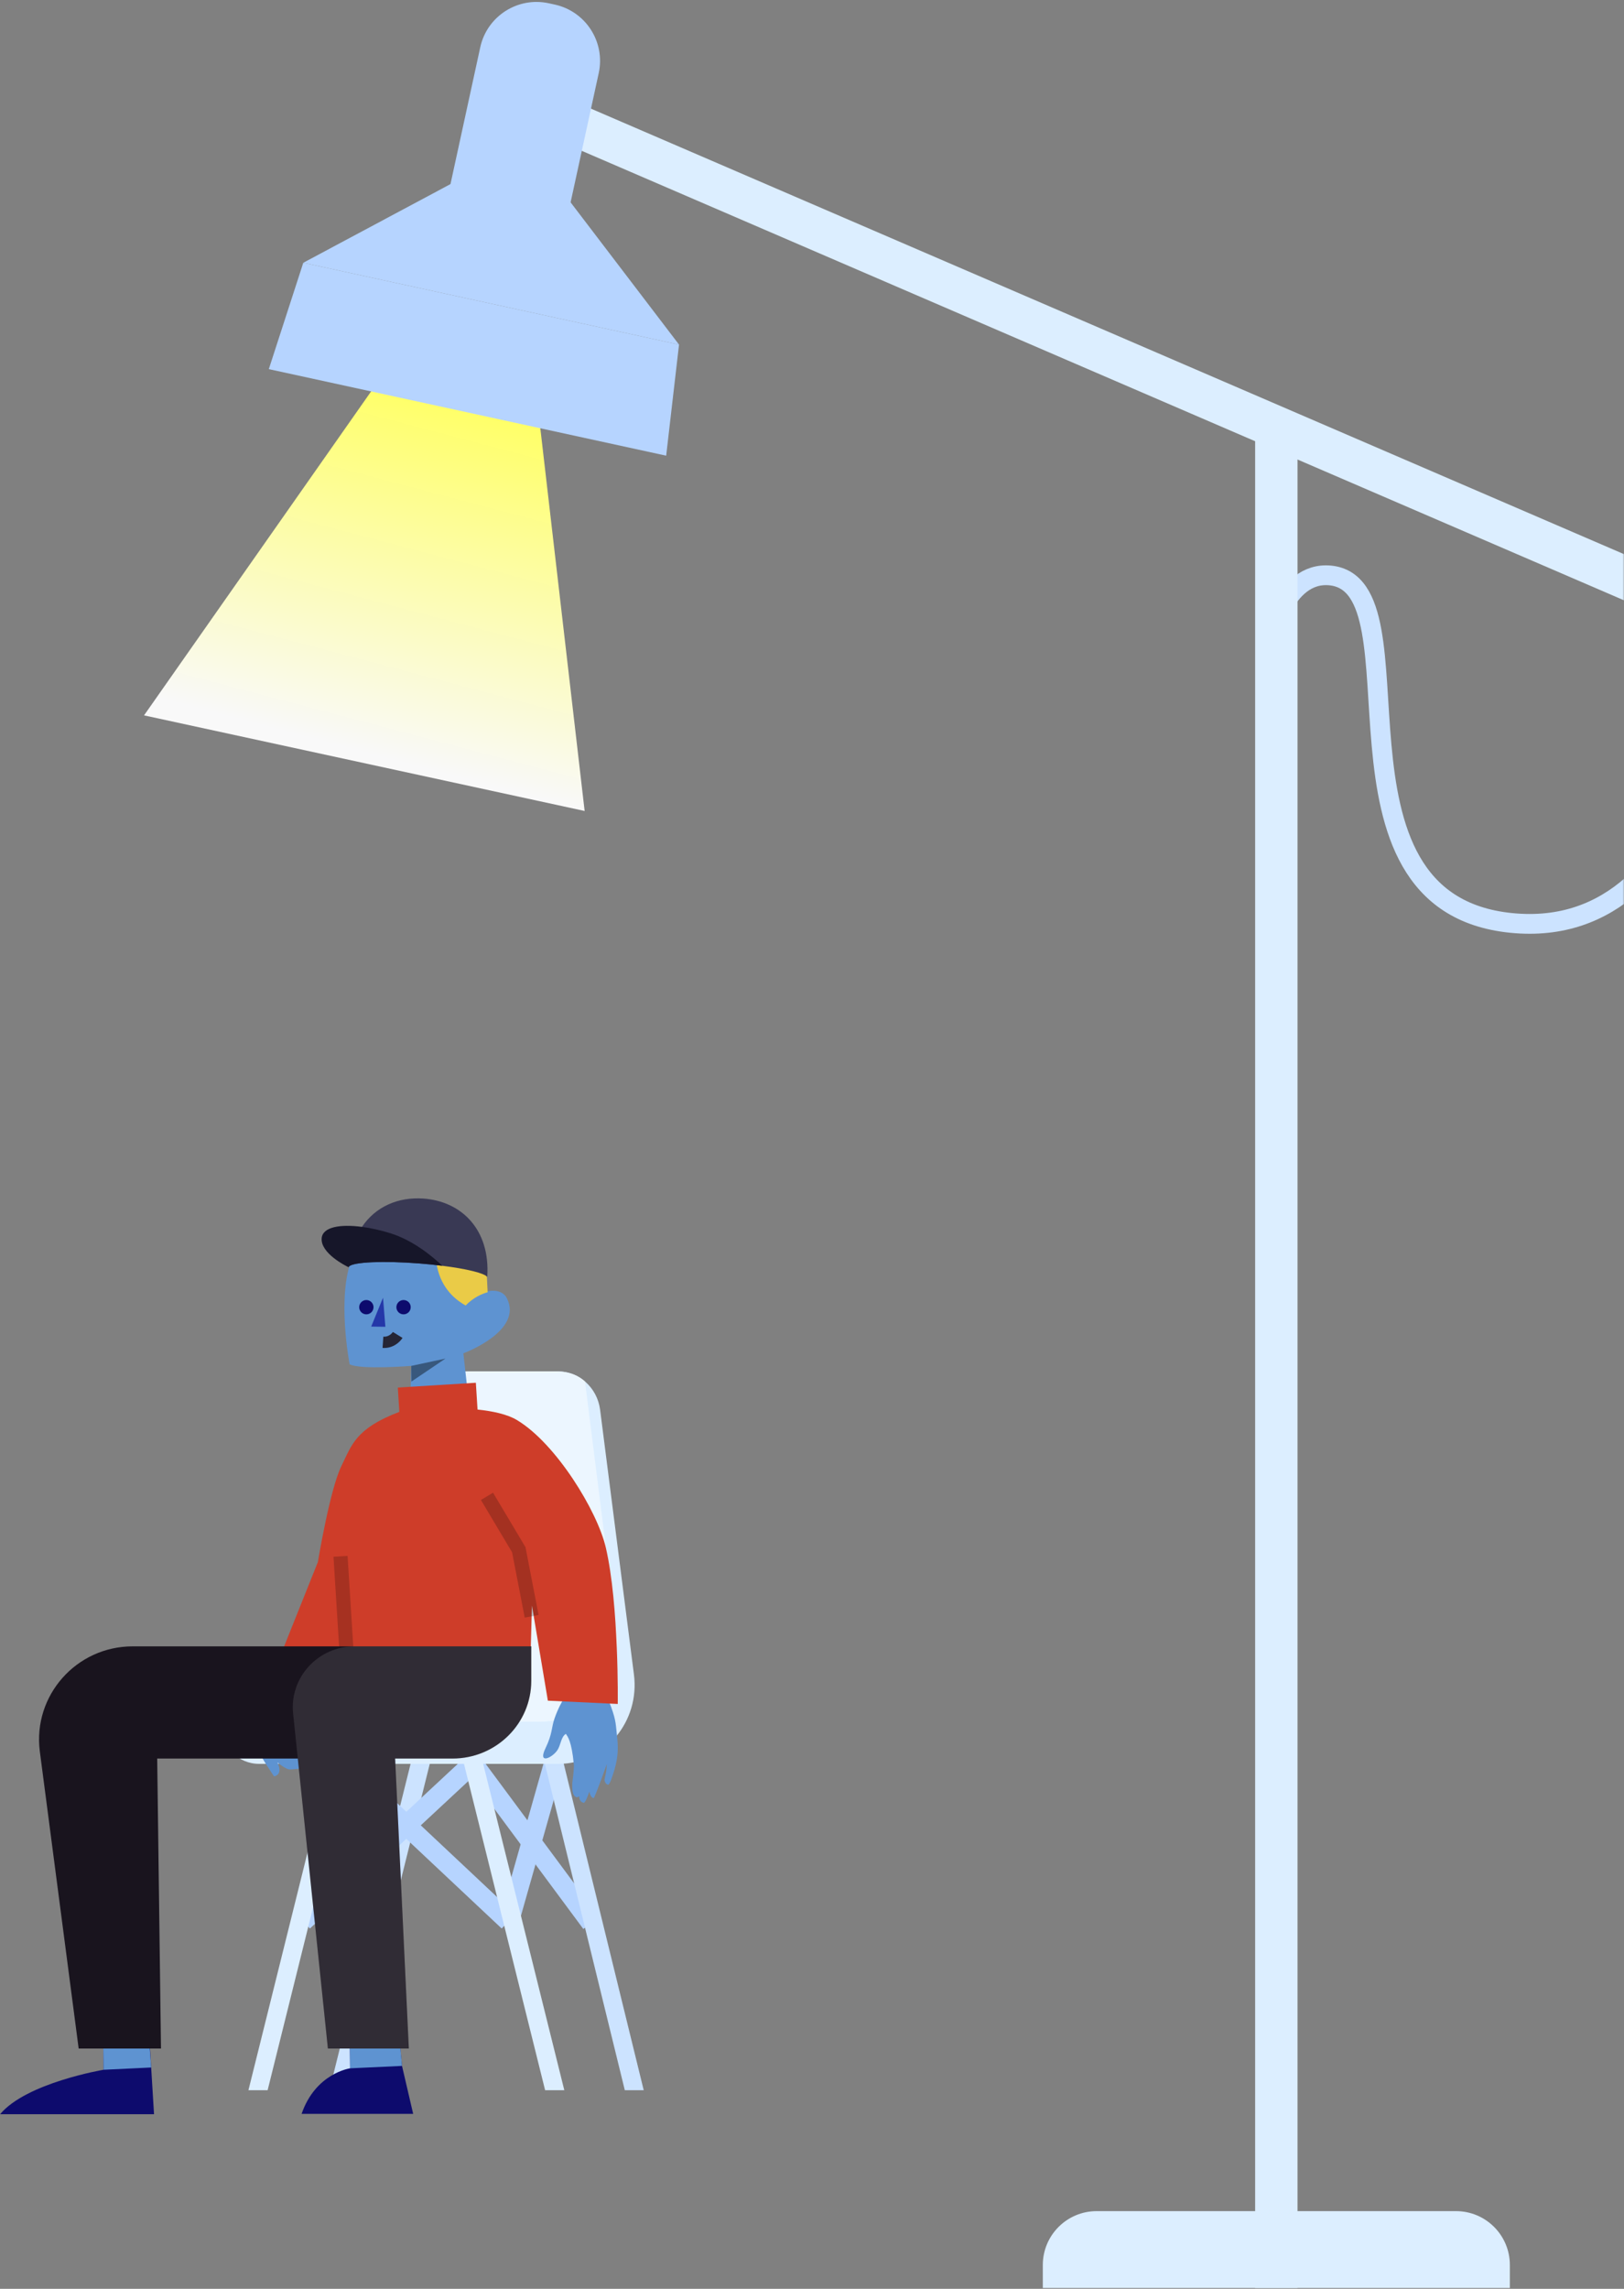 <?xml version="1.0" encoding="UTF-8"?>
<svg width="575px" height="810px" viewBox="0 0 575 810" version="1.1" xmlns="http://www.w3.org/2000/svg" xmlns:xlink="http://www.w3.org/1999/xlink">
    <rect x="0" y="0" width="575" height="810" fill="#808080" stroke="none"/>
    <title>Man</title>
    <defs>
        <rect id="path-1" x="0" y="0" width="605" height="882"></rect>
        <linearGradient x1="72.495%" y1="4.387%" x2="50%" y2="86.086%" id="linearGradient-3">
            <stop stop-color="#FFFF68" offset="0%"></stop>
            <stop stop-color="#F9F9F9" offset="100%"></stop>
        </linearGradient>
    </defs>
    <g id="Page-1" stroke="none" stroke-width="1" fill="none" fill-rule="evenodd">
        <g id="Mockup" transform="translate(-865, -1121)">
            <g id="Group" transform="translate(835, 1082)">
                <mask id="mask-2" fill="white">
                    <use xlink:href="#path-1"></use>
                </mask>
                <g id="Mask"></g>
                <g mask="url(#mask-2)">
                    <g transform="translate(29, 38)">
                        <polygon id="Path" fill="url(#linearGradient-3)" points="132.762 139 192.241 152.003 208 288 52 254.164"></polygon>
                        <g id="Background-Object-/-Lamp" stroke-width="1" fill="none" transform="translate(96, 0)">
                            <g id="Group-17" transform="translate(0.176, 0.447)">
                                <path d="M354.143,228.12 C354.143,228.12 359.049,202.567 375.808,204.204 C410.771,207.622 367.947,319.959 439.892,327.173 C511.834,334.386 519.307,221.853 519.307,221.853" id="Stroke-1" stroke="#CCE3FF" stroke-width="7"></path>
                                <path d="M356.729,153.316 L356.729,810.261" id="Stroke-3" stroke="#DCEEFF" stroke-width="15"></path>
                                <path d="M519.307,221.853 L89.982,36.791" id="Stroke-5" stroke="#DCEEFF" stroke-width="15"></path>
                                <path d="M274.047,810.262 L439.41,810.262 L439.41,802.121 C439.41,791.593 430.875,783.057 420.346,783.057 L293.109,783.057 C282.582,783.057 274.047,791.593 274.047,802.121 L274.047,810.262 Z" id="Fill-7" fill="#DCEEFF"></path>
                                <polygon id="Fill-10" fill="#B6D4FF" points="0 131.187 140.693 161.816 145.242 122.505 12.205 93.542"></polygon>
                                <path d="M62.89,72.294 L104.836,81.425 L116.811,26.424 C119.205,15.424 112.228,4.565 101.229,2.17 L99.117,1.71 C88.118,-0.685 77.258,6.291 74.863,17.292 L62.89,72.294 Z" id="Fill-12" fill="#B6D4FF"></path>
                                <polygon id="Fill-15" fill="#B6D4FF" points="145.242 122.505 103.504 67.77 72.92 61.112 12.205 93.542"></polygon>
                            </g>
                        </g>
                        <g id="Background-Object-/-Chair-/-3" stroke-width="1" fill="none" transform="translate(79, 485)">
                            <g id="Group-16" transform="translate(0.254, 0.771)">
                                <polygon id="Fill-1" fill="#CCE3FF" points="67.461 138.065 38.388 254.935 45.18 254.935 74.254 138.065"></polygon>
                                <path d="M101.774,195.952 L117.857,139.252" id="Stroke-2" stroke="#B6D4FF" stroke-width="7"></path>
                                <path d="M89.189,139.252 L131.095,195.794" id="Stroke-3" stroke="#B6D4FF" stroke-width="7"></path>
                                <path d="M89.189,139.252 L29.091,195.162" id="Fill-4" fill="#FFFFFF"></path>
                                <path d="M89.189,139.252 L29.091,195.162" id="Stroke-5" stroke="#B6D4FF" stroke-width="7"></path>
                                <polygon id="Fill-7" fill="#CCE3FF" points="114.314 137.995 142.968 254.935 149.662 254.935 121.008 137.995"></polygon>
                                <path d="M42.24,139.252 L101.774,195.162" id="Stroke-8" stroke="#B6D4FF" stroke-width="7"></path>
                                <polygon id="Fill-9" fill="#DCEEFF" points="38.782 138.065 9.709 254.935 16.501 254.935 45.574 138.065"></polygon>
                                <polygon id="Fill-10" fill="#DCEEFF" points="85.681 138.065 114.754 254.935 121.546 254.935 92.473 138.065"></polygon>
                                <path d="M0,125.041 L0,125.936 C0,133.402 6.06,139.45 13.53,139.45 L119.507,139.45 C135.854,139.45 148.434,124.458 146.178,107.66 L134.213,14.06 C133.178,6.308 126.793,0.539 119.248,0.539 L87.839,0.539 C80.299,0.539 73.915,6.308 72.873,14.06 L60.908,107.66 C60.816,108.328 60.752,108.996 60.714,109.66 L60.65,109.649 C60.65,109.649 58.437,125.041 37.864,125.041 L0,125.041 Z" id="Fill-11" fill="#DCEEFF"></path>
                                <path d="M113.367,124.507 L44.088,124.507 C58.902,121.8 60.651,109.649 60.651,109.649 L60.715,109.66 C60.754,108.997 60.818,108.328 60.91,107.66 L72.875,14.06 C73.916,6.308 80.3,0.539 87.84,0.539 L118.17,0.539 C122.31,0.539 125.78,1.364 128.877,4.133 L140.038,92.716 C142.294,109.514 129.714,124.507 113.367,124.507" id="Fill-13" fill="#ECF6FF"></path>
                            </g>
                        </g>
                        <g id="Character-/-Man-/-1" stroke-width="1" fill="none" transform="translate(148, 625.5) scale(-1, 1) translate(-148, -625.5) translate(0, 404)">
                            <g id="Man-/-Head-/-7" transform="translate(95.598, 0.198)">
                                <g id="Group-25" transform="translate(18.906, 20.891)">
                                    <g id="Face-color" transform="translate(-0, 16.217)" fill="#5E93D1" fill-rule="nonzero">
                                        <path d="M35.314,57.844 L34.886,43.076 C34.886,43.076 52.859,44.505 56.703,42.511 C56.703,42.511 61.402,18.338 55.798,4.951 L55.684,4.43 L17.758,0 L15.398,21.468 C14.121,17.706 3.811,13.702 1.054,19.09 C-4.919,30.765 16.437,38.626 16.437,38.626 L14.269,58.021" id="Face"></path>
                                    </g>
                                    <polygon id="Fill-4" fill="#000000" opacity="0.4" points="34.886 59.293 22.767 56.698 34.828 64.833"></polygon>
                                    <polygon id="Fill-6" fill="#2437A8" points="44.883 35.16 49.071 45.383 44.052 45.447"></polygon>
                                    <path d="M40.108,38.065 C40.358,39.442 39.442,40.759 38.063,41.009 C36.685,41.258 35.365,40.343 35.116,38.967 C34.866,37.59 35.781,36.273 37.16,36.024 C38.539,35.775 39.859,36.689 40.108,38.065" id="Fill-8" fill="#0D0B6D"></path>
                                    <path d="M53.28,38.065 C53.529,39.442 52.613,40.759 51.234,41.009 C49.856,41.258 48.536,40.343 48.287,38.967 C48.037,37.59 48.953,36.273 50.332,36.024 C51.711,35.775 53.03,36.689 53.28,38.065" id="Fill-10" fill="#0D0B6D"></path>
                                    <g id="Group-15" transform="translate(39.642, 48.152)">
                                        <path d="M0.034,0.189 C0.034,0.189 1.788,3.029 5.263,2.789" id="Fill-12" fill="#FFFFFF"></path>
                                        <path d="M0.034,0.189 C0.034,0.189 1.788,3.029 5.263,2.789" id="Stroke-14" stroke="#252535" stroke-width="4"></path>
                                    </g>
                                    <path d="M15.627,37.913 C12.795,34.982 9.713,33.74 7.843,33.224 L8.2,25.825 L26.016,22.723 C24.788,30.977 20.019,35.48 15.627,37.913 L15.627,37.913 Z" id="Path" fill="#EACB47"></path>
                                    <path d="M56.849,24.055 C55.244,22.53 44.783,22.058 32.208,23.025 C29.283,23.25 26.478,23.533 23.886,23.861 C15.313,24.936 9.006,26.465 7.98,27.81 C6.841,11.007 17.147,1 30.641,0.069 C39.494,-0.542 47.522,2.907 52.328,10.094 C54.787,13.778 56.405,18.446 56.849,24.055" id="Fill-18" fill="#393954"></path>
                                    <path d="M57.052,24.387 L57.048,24.387 C57.03,24.271 56.962,24.158 56.849,24.055 C55.244,22.53 44.783,22.058 32.208,23.025 C29.282,23.25 26.479,23.533 23.886,23.861 C27.574,20.362 34.321,14.83 42.281,12.348 C45.684,11.286 49.136,10.513 52.328,10.094 C60.076,9.069 66.293,10.121 66.603,14.138 C67.004,19.364 58.39,23.74 57.052,24.387" id="Fill-22" fill="#161629"></path>
                                </g>
                            </g>
                            <g id="Man-/-Body-/-4" transform="translate(66.315, 71.073)">
                                <g id="Group-17" transform="translate(9.949, 15.273)">
                                    <g id="Hands" transform="translate(-0, 103.375)" fill="#5E93D1" fill-rule="nonzero">
                                        <path d="M105.024,3.699 C106.299,0.811 112.999,7.10542736e-15 112.999,7.10542736e-15 C112.999,7.10542736e-15 123.692,11.855 124.648,13.665 C125.605,15.475 127.375,24.437 127.291,26.208 C127.207,27.979 121.693,35.935 121.693,35.935 C118.271,35.128 120.506,31.019 120.506,31.019 C120.506,31.019 117.441,33.515 116.167,33.473 C104.168,33.079 104.811,27.227 105.095,26.495 C105.732,24.849 108.935,26.731 108.935,26.731 C108.935,26.731 101.376,11.961 105.024,3.699 Z M17.941,6.082 L20.117,10.196 C20.117,10.196 21.226,12.091 22.388,15.398 C23.55,18.705 23.067,20.728 25.58,25.922 C28.433,31.819 23.33,29.387 21.5,26.814 C20.073,24.805 20.234,22.089 18.383,20.873 C17.763,21.858 16.345,23.269 15.555,31.776 C15.413,33.302 16.107,38.251 16.107,38.251 C16.122,39.734 16.313,42.826 14.618,43.299 C14.199,43.416 13.652,42.954 13.652,42.954 C13.652,42.954 13.816,44.889 12.084,45.274 C11.403,45.425 10.051,41.247 10.051,41.247 C10.051,41.247 9.845,43.369 8.552,43.605 C8.186,43.671 3.869,31.565 3.869,31.565 L4.129,34.3 L4.702,37.1 C4.702,37.1 4.656,38.608 3.44,38.874 C2.958,38.98 2.032,36.466 1.164,33.508 C-0.186,28.906 -0.159,25.447 0.238,22.008 C0.718,17.851 0.504,16.455 2.362,11.358 C3.128,9.255 4.797,6.078 5.682,4.723 L17.941,6.082 Z"></path>
                                    </g>
                                    <path d="M111.385,114.049 C111.385,114.049 113.069,120.174 118.847,122.083 C120.867,122.751 120.363,130.63 125.315,129.687" id="Stroke-4" stroke="#000000" stroke-width="3" opacity="0.145"></path>
                                    <g id="Sweater" fill="#CE3D29" fill-rule="nonzero">
                                        <path d="M49.658,9.482 L50.253,0 L77.885,1.699 L77.346,10.301 C92.853,16.216 94.192,21.993 97.905,29.587 C101.971,37.905 106.187,63.449 106.187,63.449 L123.846,107.543 L102.198,119.475 L96.874,109.263 L97.007,95.637 L30.856,95.635 L30.393,78.854 L24.757,112.514 L0.015,113.671 C0.015,113.671 -0.475,78.617 4.236,58.338 C7.235,45.421 21.89,21.419 35.766,13.165 C39.154,11.149 44.241,10.045 49.658,9.482 L49.658,9.482 Z"></path>
                                    </g>
                                    <polyline id="Stroke-11" stroke="#000000" stroke-width="5" opacity="0.204" points="30.498 82.645 35.051 59.097 46.314 40.198"></polyline>
                                    <path d="M96.012,95.735 L98.164,61.422" id="Stroke-13" stroke="#000000" stroke-width="5" opacity="0.199"></path>
                                </g>
                            </g>
                            <g id="Man-/-Legs-/-1" transform="translate(0.305, 89.411)">
                                <g id="Group-15" transform="translate(106.597, 90.222)">
                                    <g id="Shoes" transform="translate(41.647, 128.387)" fill="#0D0B6D" fill-rule="nonzero">
                                        <path d="M109.93,8.449 L109.788,21.459 C109.788,21.459 137.147,26.053 146.421,37.19 L91.913,37.19 L94.197,1.42108547e-14 L109.93,8.449 Z M22.65,5.47 L22.5,20.944 C22.5,20.944 34.703,22.643 39.67,37.067 L0.162,37.067 L4.113,20.088 L5.659,4.61 L22.65,5.47 Z"></path>
                                    </g>
                                    <g id="Skin-legs" transform="translate(45.613, 128.071)" fill="#5E93D1" fill-rule="nonzero">
                                        <path d="M90.23,3.725 L105.963,8.765 L105.821,21.774 L88.962,20.967 L90.23,3.725 Z M2.022,0.448 L18.683,5.786 L18.533,21.259 L0.147,20.404 L2.022,0.448 Z" id="Skin"></path>
                                    </g>
                                    <g id="Pants" transform="translate(-0, 0)" fill="#19141E" fill-rule="nonzero">
                                        <path d="M82.66,39.704 L72.004,142.329 L43.346,142.329 L48.196,39.704 L27.872,39.704 C12.479,39.704 -4.26325641e-14,27.398 -4.26325641e-14,12.217 L-4.26325641e-14,0 L54.331,0 L141.133,0 C161.059,0 176.479,17.381 174.013,37.065 L160.247,142.329 L131.099,142.329 L132.441,39.704 L82.66,39.704 Z"></path>
                                    </g>
                                    <g id="Overlay" transform="translate(-0, 0)" fill="#FFFFFF" opacity="0.102">
                                        <path d="M-4.26325641e-14,-2.84217094e-14 L62.563,-2.84217094e-14 C75.487,-2.84217094e-14 85.592,10.995 84.324,23.68 L72.004,142.329 L43.346,142.329 L48.196,39.704 L27.872,39.704 C12.479,39.704 -4.26325641e-14,27.398 -4.26325641e-14,12.217 L-4.26325641e-14,-2.84217094e-14 Z" id="Mask"></path>
                                    </g>
                                </g>
                            </g>
                        </g>
                    </g>
                </g>
            </g>
        </g>
    </g>
</svg>